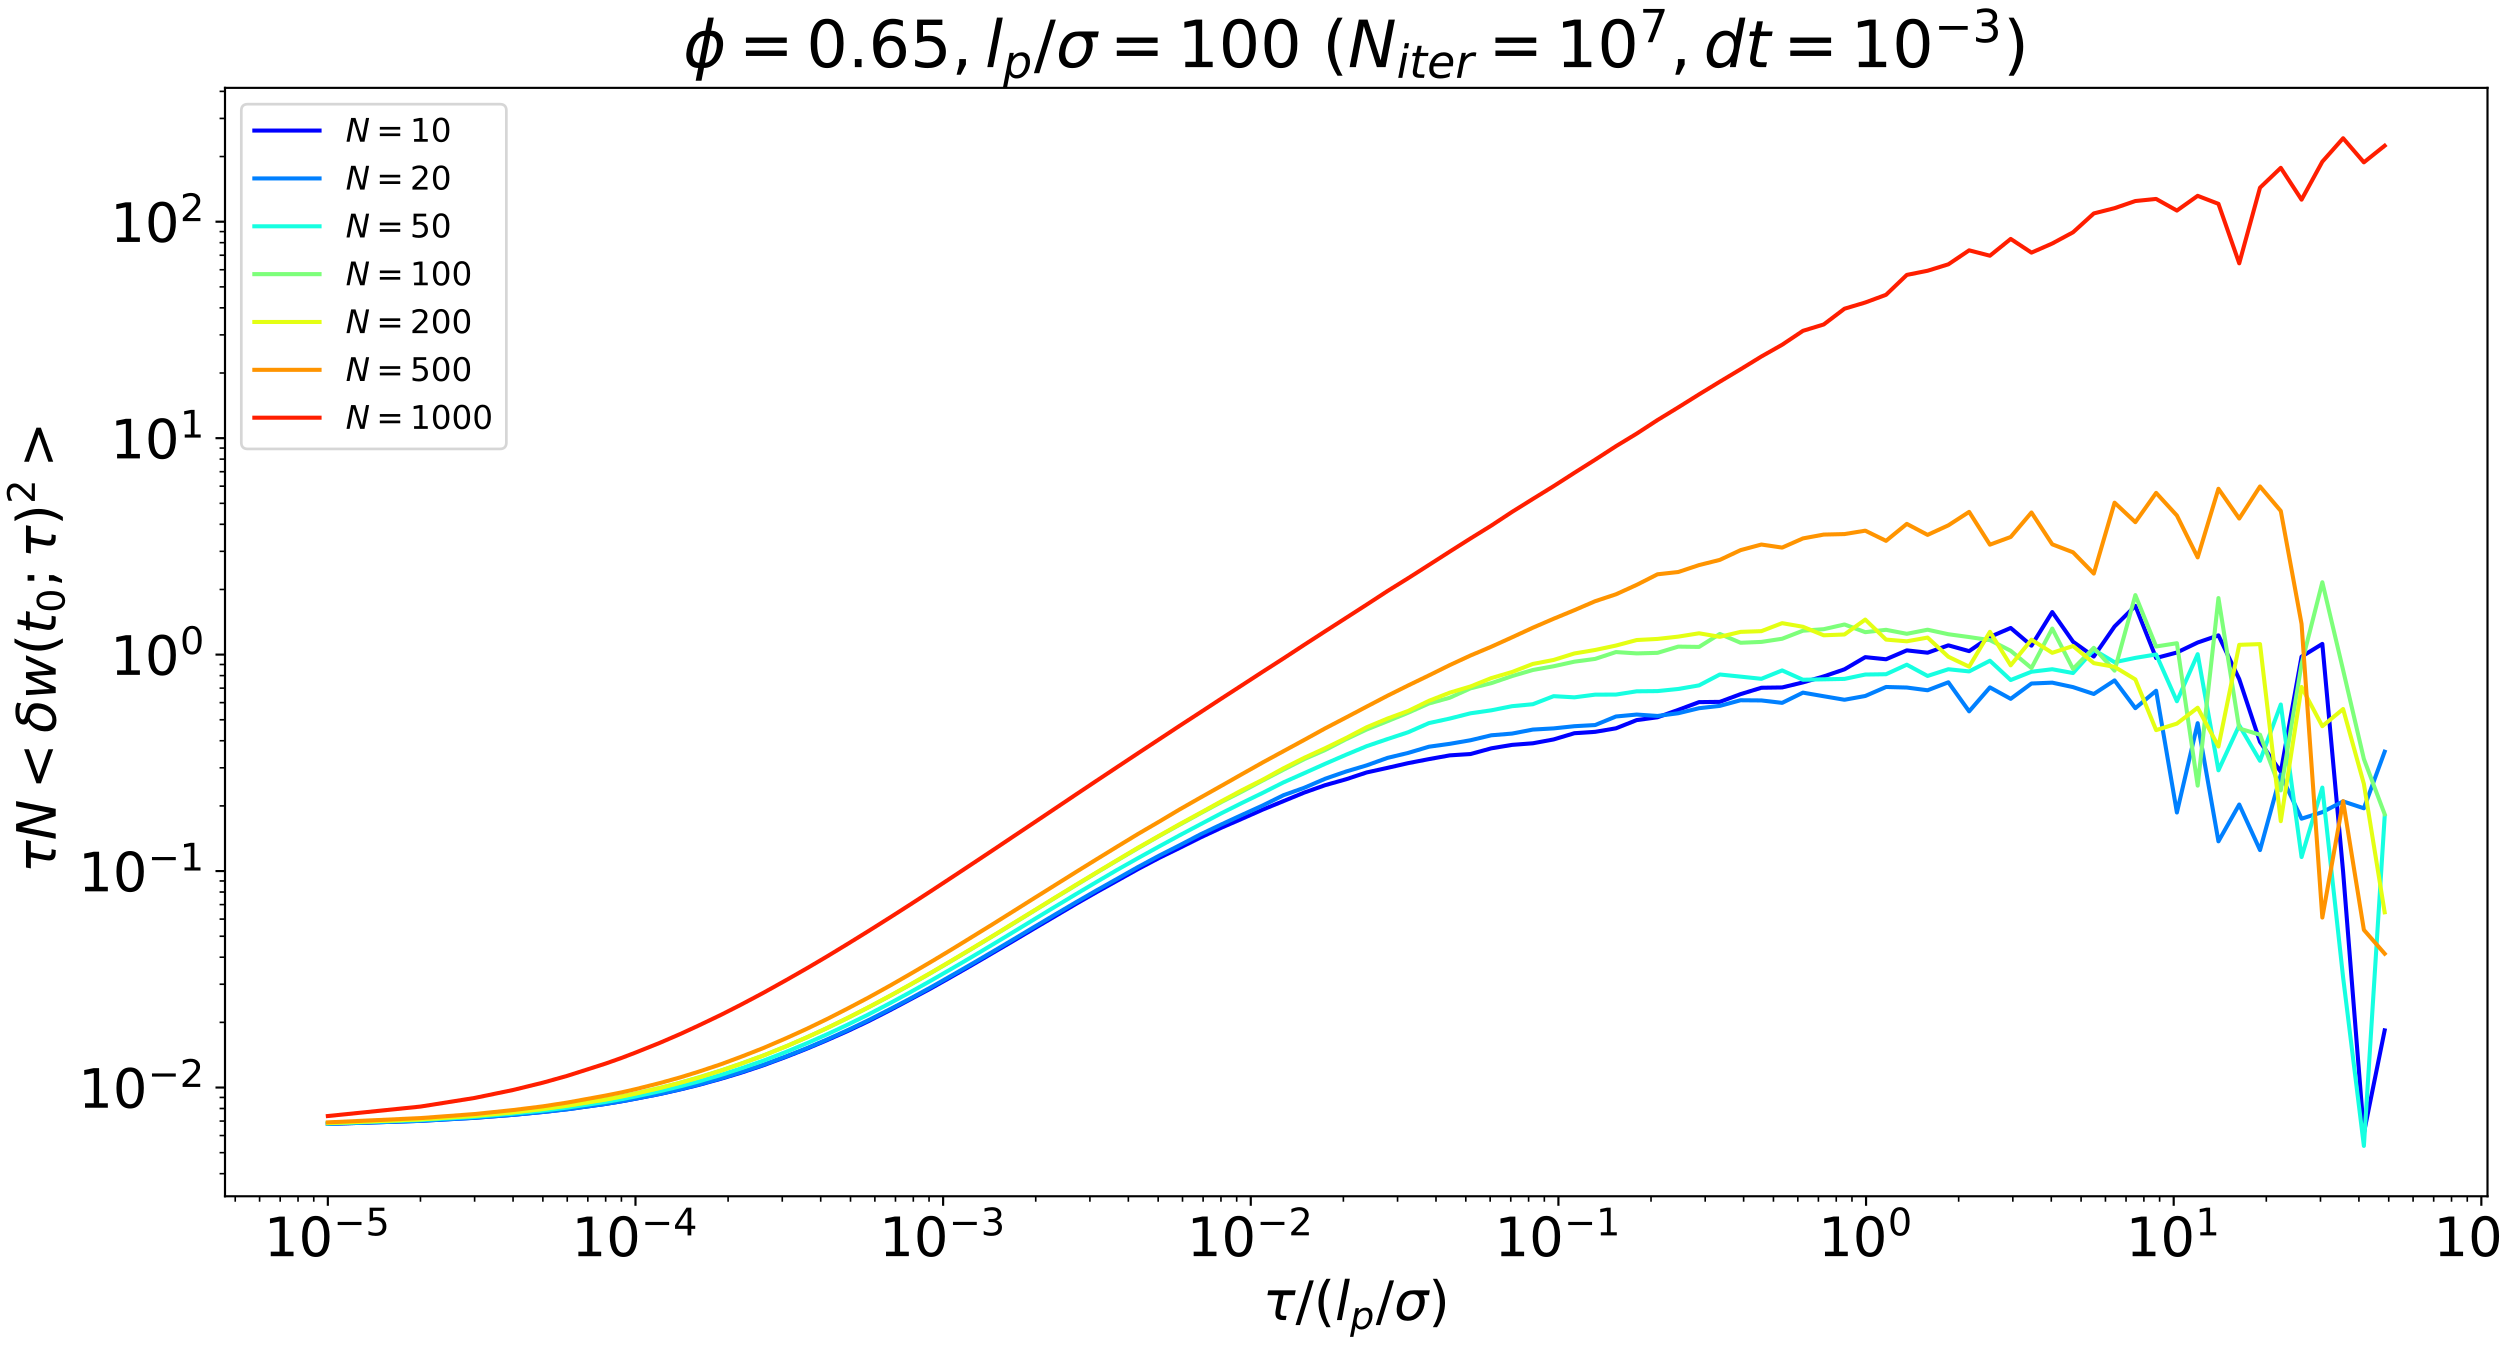 <?xml version="1.0" encoding="utf-8" standalone="no"?>
<!DOCTYPE svg PUBLIC "-//W3C//DTD SVG 1.1//EN"
  "http://www.w3.org/Graphics/SVG/1.1/DTD/svg11.dtd">
<!-- Created with matplotlib (https://matplotlib.org/) -->
<svg height="497.52pt" version="1.1" viewBox="0 0 920.16 497.52" width="920.16pt" xmlns="http://www.w3.org/2000/svg" xmlns:xlink="http://www.w3.org/1999/xlink">
 <defs>
  <style type="text/css">
*{stroke-linecap:butt;stroke-linejoin:round;}
  </style>
 </defs>
 <g id="figure_1">
  <g id="patch_1">
   <path d="M 0 497.52 
L 920.16 497.52 
L 920.16 0 
L 0 0 
z
" style="fill:#ffffff;"/>
  </g>
  <g id="axes_1">
   <g id="patch_2">
    <path d="M 82.814 440.305 
L 915.559 440.305 
L 915.559 32.339 
L 82.814 32.339 
z
" style="fill:#ffffff;"/>
   </g>
   <g id="matplotlib.axis_1">
    <g id="xtick_1">
     <g id="line2d_1">
      <defs>
       <path d="M 0 0 
L 0 3.5 
" id="ma057a70473" style="stroke:#000000;stroke-width:0.8;"/>
      </defs>
      <g>
       <use style="stroke:#000000;stroke-width:0.8;" x="120.666" xlink:href="#ma057a70473" y="440.305"/>
      </g>
     </g>
     <g id="text_1">
      <!-- $\mathdefault{10^{-5}}$ -->
      <defs>
       <path d="M 12.406 8.297 
L 28.516 8.297 
L 28.516 63.922 
L 10.984 60.406 
L 10.984 69.391 
L 28.422 72.906 
L 38.281 72.906 
L 38.281 8.297 
L 54.391 8.297 
L 54.391 0 
L 12.406 0 
z
" id="DejaVuSans-49"/>
       <path d="M 31.781 66.406 
Q 24.172 66.406 20.328 58.906 
Q 16.5 51.422 16.5 36.375 
Q 16.5 21.391 20.328 13.891 
Q 24.172 6.391 31.781 6.391 
Q 39.453 6.391 43.281 13.891 
Q 47.125 21.391 47.125 36.375 
Q 47.125 51.422 43.281 58.906 
Q 39.453 66.406 31.781 66.406 
z
M 31.781 74.219 
Q 44.047 74.219 50.516 64.516 
Q 56.984 54.828 56.984 36.375 
Q 56.984 17.969 50.516 8.266 
Q 44.047 -1.422 31.781 -1.422 
Q 19.531 -1.422 13.062 8.266 
Q 6.594 17.969 6.594 36.375 
Q 6.594 54.828 13.062 64.516 
Q 19.531 74.219 31.781 74.219 
z
" id="DejaVuSans-48"/>
       <path d="M 10.594 35.5 
L 73.188 35.5 
L 73.188 27.203 
L 10.594 27.203 
z
" id="DejaVuSans-8722"/>
       <path d="M 10.797 72.906 
L 49.516 72.906 
L 49.516 64.594 
L 19.828 64.594 
L 19.828 46.734 
Q 21.969 47.469 24.109 47.828 
Q 26.266 48.188 28.422 48.188 
Q 40.625 48.188 47.75 41.5 
Q 54.891 34.812 54.891 23.391 
Q 54.891 11.625 47.562 5.094 
Q 40.234 -1.422 26.906 -1.422 
Q 22.312 -1.422 17.547 -0.641 
Q 12.797 0.141 7.719 1.703 
L 7.719 11.625 
Q 12.109 9.234 16.797 8.062 
Q 21.484 6.891 26.703 6.891 
Q 35.156 6.891 40.078 11.328 
Q 45.016 15.766 45.016 23.391 
Q 45.016 31 40.078 35.438 
Q 35.156 39.891 26.703 39.891 
Q 22.75 39.891 18.812 39.016 
Q 14.891 38.141 10.797 36.281 
z
" id="DejaVuSans-53"/>
      </defs>
      <g transform="translate(97.166 462.502)scale(0.2 -0.2)">
       <use transform="translate(0 0.684)" xlink:href="#DejaVuSans-49"/>
       <use transform="translate(63.623 0.684)" xlink:href="#DejaVuSans-48"/>
       <use transform="translate(128.203 38.966)scale(0.7)" xlink:href="#DejaVuSans-8722"/>
       <use transform="translate(186.855 38.966)scale(0.7)" xlink:href="#DejaVuSans-53"/>
      </g>
     </g>
    </g>
    <g id="xtick_2">
     <g id="line2d_2">
      <g>
       <use style="stroke:#000000;stroke-width:0.8;" x="233.899" xlink:href="#ma057a70473" y="440.305"/>
      </g>
     </g>
     <g id="text_2">
      <!-- $\mathdefault{10^{-4}}$ -->
      <defs>
       <path d="M 37.797 64.312 
L 12.891 25.391 
L 37.797 25.391 
z
M 35.203 72.906 
L 47.609 72.906 
L 47.609 25.391 
L 58.016 25.391 
L 58.016 17.188 
L 47.609 17.188 
L 47.609 0 
L 37.797 0 
L 37.797 17.188 
L 4.891 17.188 
L 4.891 26.703 
z
" id="DejaVuSans-52"/>
      </defs>
      <g transform="translate(210.399 462.502)scale(0.2 -0.2)">
       <use transform="translate(0 0.684)" xlink:href="#DejaVuSans-49"/>
       <use transform="translate(63.623 0.684)" xlink:href="#DejaVuSans-48"/>
       <use transform="translate(128.203 38.966)scale(0.7)" xlink:href="#DejaVuSans-8722"/>
       <use transform="translate(186.855 38.966)scale(0.7)" xlink:href="#DejaVuSans-52"/>
      </g>
     </g>
    </g>
    <g id="xtick_3">
     <g id="line2d_3">
      <g>
       <use style="stroke:#000000;stroke-width:0.8;" x="347.131" xlink:href="#ma057a70473" y="440.305"/>
      </g>
     </g>
     <g id="text_3">
      <!-- $\mathdefault{10^{-3}}$ -->
      <defs>
       <path d="M 40.578 39.312 
Q 47.656 37.797 51.625 33 
Q 55.609 28.219 55.609 21.188 
Q 55.609 10.406 48.188 4.484 
Q 40.766 -1.422 27.094 -1.422 
Q 22.516 -1.422 17.656 -0.516 
Q 12.797 0.391 7.625 2.203 
L 7.625 11.719 
Q 11.719 9.328 16.594 8.109 
Q 21.484 6.891 26.812 6.891 
Q 36.078 6.891 40.938 10.547 
Q 45.797 14.203 45.797 21.188 
Q 45.797 27.641 41.281 31.266 
Q 36.766 34.906 28.719 34.906 
L 20.219 34.906 
L 20.219 43.016 
L 29.109 43.016 
Q 36.375 43.016 40.234 45.922 
Q 44.094 48.828 44.094 54.297 
Q 44.094 59.906 40.109 62.906 
Q 36.141 65.922 28.719 65.922 
Q 24.656 65.922 20.016 65.031 
Q 15.375 64.156 9.812 62.312 
L 9.812 71.094 
Q 15.438 72.656 20.344 73.438 
Q 25.25 74.219 29.594 74.219 
Q 40.828 74.219 47.359 69.109 
Q 53.906 64.016 53.906 55.328 
Q 53.906 49.266 50.438 45.094 
Q 46.969 40.922 40.578 39.312 
z
" id="DejaVuSans-51"/>
      </defs>
      <g transform="translate(323.631 462.502)scale(0.2 -0.2)">
       <use transform="translate(0 0.766)" xlink:href="#DejaVuSans-49"/>
       <use transform="translate(63.623 0.766)" xlink:href="#DejaVuSans-48"/>
       <use transform="translate(128.203 39.047)scale(0.7)" xlink:href="#DejaVuSans-8722"/>
       <use transform="translate(186.855 39.047)scale(0.7)" xlink:href="#DejaVuSans-51"/>
      </g>
     </g>
    </g>
    <g id="xtick_4">
     <g id="line2d_4">
      <g>
       <use style="stroke:#000000;stroke-width:0.8;" x="460.363" xlink:href="#ma057a70473" y="440.305"/>
      </g>
     </g>
     <g id="text_4">
      <!-- $\mathdefault{10^{-2}}$ -->
      <defs>
       <path d="M 19.188 8.297 
L 53.609 8.297 
L 53.609 0 
L 7.328 0 
L 7.328 8.297 
Q 12.938 14.109 22.625 23.891 
Q 32.328 33.688 34.812 36.531 
Q 39.547 41.844 41.422 45.531 
Q 43.312 49.219 43.312 52.781 
Q 43.312 58.594 39.234 62.25 
Q 35.156 65.922 28.609 65.922 
Q 23.969 65.922 18.812 64.312 
Q 13.672 62.703 7.812 59.422 
L 7.812 69.391 
Q 13.766 71.781 18.938 73 
Q 24.125 74.219 28.422 74.219 
Q 39.75 74.219 46.484 68.547 
Q 53.219 62.891 53.219 53.422 
Q 53.219 48.922 51.531 44.891 
Q 49.859 40.875 45.406 35.406 
Q 44.188 33.984 37.641 27.219 
Q 31.109 20.453 19.188 8.297 
z
" id="DejaVuSans-50"/>
      </defs>
      <g transform="translate(436.863 462.502)scale(0.2 -0.2)">
       <use transform="translate(0 0.766)" xlink:href="#DejaVuSans-49"/>
       <use transform="translate(63.623 0.766)" xlink:href="#DejaVuSans-48"/>
       <use transform="translate(128.203 39.047)scale(0.7)" xlink:href="#DejaVuSans-8722"/>
       <use transform="translate(186.855 39.047)scale(0.7)" xlink:href="#DejaVuSans-50"/>
      </g>
     </g>
    </g>
    <g id="xtick_5">
     <g id="line2d_5">
      <g>
       <use style="stroke:#000000;stroke-width:0.8;" x="573.595" xlink:href="#ma057a70473" y="440.305"/>
      </g>
     </g>
     <g id="text_5">
      <!-- $\mathdefault{10^{-1}}$ -->
      <g transform="translate(550.095 462.502)scale(0.2 -0.2)">
       <use transform="translate(0 0.684)" xlink:href="#DejaVuSans-49"/>
       <use transform="translate(63.623 0.684)" xlink:href="#DejaVuSans-48"/>
       <use transform="translate(128.203 38.966)scale(0.7)" xlink:href="#DejaVuSans-8722"/>
       <use transform="translate(186.855 38.966)scale(0.7)" xlink:href="#DejaVuSans-49"/>
      </g>
     </g>
    </g>
    <g id="xtick_6">
     <g id="line2d_6">
      <g>
       <use style="stroke:#000000;stroke-width:0.8;" x="686.827" xlink:href="#ma057a70473" y="440.305"/>
      </g>
     </g>
     <g id="text_6">
      <!-- $\mathdefault{10^{0}}$ -->
      <g transform="translate(669.227 462.502)scale(0.2 -0.2)">
       <use transform="translate(0 0.766)" xlink:href="#DejaVuSans-49"/>
       <use transform="translate(63.623 0.766)" xlink:href="#DejaVuSans-48"/>
       <use transform="translate(128.203 39.047)scale(0.7)" xlink:href="#DejaVuSans-48"/>
      </g>
     </g>
    </g>
    <g id="xtick_7">
     <g id="line2d_7">
      <g>
       <use style="stroke:#000000;stroke-width:0.8;" x="800.059" xlink:href="#ma057a70473" y="440.305"/>
      </g>
     </g>
     <g id="text_7">
      <!-- $\mathdefault{10^{1}}$ -->
      <g transform="translate(782.459 462.502)scale(0.2 -0.2)">
       <use transform="translate(0 0.684)" xlink:href="#DejaVuSans-49"/>
       <use transform="translate(63.623 0.684)" xlink:href="#DejaVuSans-48"/>
       <use transform="translate(128.203 38.966)scale(0.7)" xlink:href="#DejaVuSans-49"/>
      </g>
     </g>
    </g>
    <g id="xtick_8">
     <g id="line2d_8">
      <g>
       <use style="stroke:#000000;stroke-width:0.8;" x="913.291" xlink:href="#ma057a70473" y="440.305"/>
      </g>
     </g>
     <g id="text_8">
      <!-- $\mathdefault{10^{2}}$ -->
      <g transform="translate(895.691 462.502)scale(0.2 -0.2)">
       <use transform="translate(0 0.766)" xlink:href="#DejaVuSans-49"/>
       <use transform="translate(63.623 0.766)" xlink:href="#DejaVuSans-48"/>
       <use transform="translate(128.203 39.047)scale(0.7)" xlink:href="#DejaVuSans-50"/>
      </g>
     </g>
    </g>
    <g id="xtick_9">
     <g id="line2d_9">
      <defs>
       <path d="M 0 0 
L 0 2 
" id="mb519a7761a" style="stroke:#000000;stroke-width:0.6;"/>
      </defs>
      <g>
       <use style="stroke:#000000;stroke-width:0.6;" x="86.58" xlink:href="#mb519a7761a" y="440.305"/>
      </g>
     </g>
    </g>
    <g id="xtick_10">
     <g id="line2d_10">
      <g>
       <use style="stroke:#000000;stroke-width:0.6;" x="95.546" xlink:href="#mb519a7761a" y="440.305"/>
      </g>
     </g>
    </g>
    <g id="xtick_11">
     <g id="line2d_11">
      <g>
       <use style="stroke:#000000;stroke-width:0.6;" x="103.127" xlink:href="#mb519a7761a" y="440.305"/>
      </g>
     </g>
    </g>
    <g id="xtick_12">
     <g id="line2d_12">
      <g>
       <use style="stroke:#000000;stroke-width:0.6;" x="109.693" xlink:href="#mb519a7761a" y="440.305"/>
      </g>
     </g>
    </g>
    <g id="xtick_13">
     <g id="line2d_13">
      <g>
       <use style="stroke:#000000;stroke-width:0.6;" x="115.485" xlink:href="#mb519a7761a" y="440.305"/>
      </g>
     </g>
    </g>
    <g id="xtick_14">
     <g id="line2d_14">
      <g>
       <use style="stroke:#000000;stroke-width:0.6;" x="154.753" xlink:href="#mb519a7761a" y="440.305"/>
      </g>
     </g>
    </g>
    <g id="xtick_15">
     <g id="line2d_15">
      <g>
       <use style="stroke:#000000;stroke-width:0.6;" x="174.692" xlink:href="#mb519a7761a" y="440.305"/>
      </g>
     </g>
    </g>
    <g id="xtick_16">
     <g id="line2d_16">
      <g>
       <use style="stroke:#000000;stroke-width:0.6;" x="188.839" xlink:href="#mb519a7761a" y="440.305"/>
      </g>
     </g>
    </g>
    <g id="xtick_17">
     <g id="line2d_17">
      <g>
       <use style="stroke:#000000;stroke-width:0.6;" x="199.812" xlink:href="#mb519a7761a" y="440.305"/>
      </g>
     </g>
    </g>
    <g id="xtick_18">
     <g id="line2d_18">
      <g>
       <use style="stroke:#000000;stroke-width:0.6;" x="208.778" xlink:href="#mb519a7761a" y="440.305"/>
      </g>
     </g>
    </g>
    <g id="xtick_19">
     <g id="line2d_19">
      <g>
       <use style="stroke:#000000;stroke-width:0.6;" x="216.359" xlink:href="#mb519a7761a" y="440.305"/>
      </g>
     </g>
    </g>
    <g id="xtick_20">
     <g id="line2d_20">
      <g>
       <use style="stroke:#000000;stroke-width:0.6;" x="222.925" xlink:href="#mb519a7761a" y="440.305"/>
      </g>
     </g>
    </g>
    <g id="xtick_21">
     <g id="line2d_21">
      <g>
       <use style="stroke:#000000;stroke-width:0.6;" x="228.717" xlink:href="#mb519a7761a" y="440.305"/>
      </g>
     </g>
    </g>
    <g id="xtick_22">
     <g id="line2d_22">
      <g>
       <use style="stroke:#000000;stroke-width:0.6;" x="267.985" xlink:href="#mb519a7761a" y="440.305"/>
      </g>
     </g>
    </g>
    <g id="xtick_23">
     <g id="line2d_23">
      <g>
       <use style="stroke:#000000;stroke-width:0.6;" x="287.924" xlink:href="#mb519a7761a" y="440.305"/>
      </g>
     </g>
    </g>
    <g id="xtick_24">
     <g id="line2d_24">
      <g>
       <use style="stroke:#000000;stroke-width:0.6;" x="302.071" xlink:href="#mb519a7761a" y="440.305"/>
      </g>
     </g>
    </g>
    <g id="xtick_25">
     <g id="line2d_25">
      <g>
       <use style="stroke:#000000;stroke-width:0.6;" x="313.044" xlink:href="#mb519a7761a" y="440.305"/>
      </g>
     </g>
    </g>
    <g id="xtick_26">
     <g id="line2d_26">
      <g>
       <use style="stroke:#000000;stroke-width:0.6;" x="322.01" xlink:href="#mb519a7761a" y="440.305"/>
      </g>
     </g>
    </g>
    <g id="xtick_27">
     <g id="line2d_27">
      <g>
       <use style="stroke:#000000;stroke-width:0.6;" x="329.591" xlink:href="#mb519a7761a" y="440.305"/>
      </g>
     </g>
    </g>
    <g id="xtick_28">
     <g id="line2d_28">
      <g>
       <use style="stroke:#000000;stroke-width:0.6;" x="336.157" xlink:href="#mb519a7761a" y="440.305"/>
      </g>
     </g>
    </g>
    <g id="xtick_29">
     <g id="line2d_29">
      <g>
       <use style="stroke:#000000;stroke-width:0.6;" x="341.949" xlink:href="#mb519a7761a" y="440.305"/>
      </g>
     </g>
    </g>
    <g id="xtick_30">
     <g id="line2d_30">
      <g>
       <use style="stroke:#000000;stroke-width:0.6;" x="381.217" xlink:href="#mb519a7761a" y="440.305"/>
      </g>
     </g>
    </g>
    <g id="xtick_31">
     <g id="line2d_31">
      <g>
       <use style="stroke:#000000;stroke-width:0.6;" x="401.156" xlink:href="#mb519a7761a" y="440.305"/>
      </g>
     </g>
    </g>
    <g id="xtick_32">
     <g id="line2d_32">
      <g>
       <use style="stroke:#000000;stroke-width:0.6;" x="415.303" xlink:href="#mb519a7761a" y="440.305"/>
      </g>
     </g>
    </g>
    <g id="xtick_33">
     <g id="line2d_33">
      <g>
       <use style="stroke:#000000;stroke-width:0.6;" x="426.277" xlink:href="#mb519a7761a" y="440.305"/>
      </g>
     </g>
    </g>
    <g id="xtick_34">
     <g id="line2d_34">
      <g>
       <use style="stroke:#000000;stroke-width:0.6;" x="435.242" xlink:href="#mb519a7761a" y="440.305"/>
      </g>
     </g>
    </g>
    <g id="xtick_35">
     <g id="line2d_35">
      <g>
       <use style="stroke:#000000;stroke-width:0.6;" x="442.823" xlink:href="#mb519a7761a" y="440.305"/>
      </g>
     </g>
    </g>
    <g id="xtick_36">
     <g id="line2d_36">
      <g>
       <use style="stroke:#000000;stroke-width:0.6;" x="449.389" xlink:href="#mb519a7761a" y="440.305"/>
      </g>
     </g>
    </g>
    <g id="xtick_37">
     <g id="line2d_37">
      <g>
       <use style="stroke:#000000;stroke-width:0.6;" x="455.182" xlink:href="#mb519a7761a" y="440.305"/>
      </g>
     </g>
    </g>
    <g id="xtick_38">
     <g id="line2d_38">
      <g>
       <use style="stroke:#000000;stroke-width:0.6;" x="494.449" xlink:href="#mb519a7761a" y="440.305"/>
      </g>
     </g>
    </g>
    <g id="xtick_39">
     <g id="line2d_39">
      <g>
       <use style="stroke:#000000;stroke-width:0.6;" x="514.388" xlink:href="#mb519a7761a" y="440.305"/>
      </g>
     </g>
    </g>
    <g id="xtick_40">
     <g id="line2d_40">
      <g>
       <use style="stroke:#000000;stroke-width:0.6;" x="528.535" xlink:href="#mb519a7761a" y="440.305"/>
      </g>
     </g>
    </g>
    <g id="xtick_41">
     <g id="line2d_41">
      <g>
       <use style="stroke:#000000;stroke-width:0.6;" x="539.509" xlink:href="#mb519a7761a" y="440.305"/>
      </g>
     </g>
    </g>
    <g id="xtick_42">
     <g id="line2d_42">
      <g>
       <use style="stroke:#000000;stroke-width:0.6;" x="548.475" xlink:href="#mb519a7761a" y="440.305"/>
      </g>
     </g>
    </g>
    <g id="xtick_43">
     <g id="line2d_43">
      <g>
       <use style="stroke:#000000;stroke-width:0.6;" x="556.055" xlink:href="#mb519a7761a" y="440.305"/>
      </g>
     </g>
    </g>
    <g id="xtick_44">
     <g id="line2d_44">
      <g>
       <use style="stroke:#000000;stroke-width:0.6;" x="562.622" xlink:href="#mb519a7761a" y="440.305"/>
      </g>
     </g>
    </g>
    <g id="xtick_45">
     <g id="line2d_45">
      <g>
       <use style="stroke:#000000;stroke-width:0.6;" x="568.414" xlink:href="#mb519a7761a" y="440.305"/>
      </g>
     </g>
    </g>
    <g id="xtick_46">
     <g id="line2d_46">
      <g>
       <use style="stroke:#000000;stroke-width:0.6;" x="607.681" xlink:href="#mb519a7761a" y="440.305"/>
      </g>
     </g>
    </g>
    <g id="xtick_47">
     <g id="line2d_47">
      <g>
       <use style="stroke:#000000;stroke-width:0.6;" x="627.62" xlink:href="#mb519a7761a" y="440.305"/>
      </g>
     </g>
    </g>
    <g id="xtick_48">
     <g id="line2d_48">
      <g>
       <use style="stroke:#000000;stroke-width:0.6;" x="641.767" xlink:href="#mb519a7761a" y="440.305"/>
      </g>
     </g>
    </g>
    <g id="xtick_49">
     <g id="line2d_49">
      <g>
       <use style="stroke:#000000;stroke-width:0.6;" x="652.741" xlink:href="#mb519a7761a" y="440.305"/>
      </g>
     </g>
    </g>
    <g id="xtick_50">
     <g id="line2d_50">
      <g>
       <use style="stroke:#000000;stroke-width:0.6;" x="661.707" xlink:href="#mb519a7761a" y="440.305"/>
      </g>
     </g>
    </g>
    <g id="xtick_51">
     <g id="line2d_51">
      <g>
       <use style="stroke:#000000;stroke-width:0.6;" x="669.287" xlink:href="#mb519a7761a" y="440.305"/>
      </g>
     </g>
    </g>
    <g id="xtick_52">
     <g id="line2d_52">
      <g>
       <use style="stroke:#000000;stroke-width:0.6;" x="675.854" xlink:href="#mb519a7761a" y="440.305"/>
      </g>
     </g>
    </g>
    <g id="xtick_53">
     <g id="line2d_53">
      <g>
       <use style="stroke:#000000;stroke-width:0.6;" x="681.646" xlink:href="#mb519a7761a" y="440.305"/>
      </g>
     </g>
    </g>
    <g id="xtick_54">
     <g id="line2d_54">
      <g>
       <use style="stroke:#000000;stroke-width:0.6;" x="720.913" xlink:href="#mb519a7761a" y="440.305"/>
      </g>
     </g>
    </g>
    <g id="xtick_55">
     <g id="line2d_55">
      <g>
       <use style="stroke:#000000;stroke-width:0.6;" x="740.853" xlink:href="#mb519a7761a" y="440.305"/>
      </g>
     </g>
    </g>
    <g id="xtick_56">
     <g id="line2d_56">
      <g>
       <use style="stroke:#000000;stroke-width:0.6;" x="755" xlink:href="#mb519a7761a" y="440.305"/>
      </g>
     </g>
    </g>
    <g id="xtick_57">
     <g id="line2d_57">
      <g>
       <use style="stroke:#000000;stroke-width:0.6;" x="765.973" xlink:href="#mb519a7761a" y="440.305"/>
      </g>
     </g>
    </g>
    <g id="xtick_58">
     <g id="line2d_58">
      <g>
       <use style="stroke:#000000;stroke-width:0.6;" x="774.939" xlink:href="#mb519a7761a" y="440.305"/>
      </g>
     </g>
    </g>
    <g id="xtick_59">
     <g id="line2d_59">
      <g>
       <use style="stroke:#000000;stroke-width:0.6;" x="782.519" xlink:href="#mb519a7761a" y="440.305"/>
      </g>
     </g>
    </g>
    <g id="xtick_60">
     <g id="line2d_60">
      <g>
       <use style="stroke:#000000;stroke-width:0.6;" x="789.086" xlink:href="#mb519a7761a" y="440.305"/>
      </g>
     </g>
    </g>
    <g id="xtick_61">
     <g id="line2d_61">
      <g>
       <use style="stroke:#000000;stroke-width:0.6;" x="794.878" xlink:href="#mb519a7761a" y="440.305"/>
      </g>
     </g>
    </g>
    <g id="xtick_62">
     <g id="line2d_62">
      <g>
       <use style="stroke:#000000;stroke-width:0.6;" x="834.145" xlink:href="#mb519a7761a" y="440.305"/>
      </g>
     </g>
    </g>
    <g id="xtick_63">
     <g id="line2d_63">
      <g>
       <use style="stroke:#000000;stroke-width:0.6;" x="854.085" xlink:href="#mb519a7761a" y="440.305"/>
      </g>
     </g>
    </g>
    <g id="xtick_64">
     <g id="line2d_64">
      <g>
       <use style="stroke:#000000;stroke-width:0.6;" x="868.232" xlink:href="#mb519a7761a" y="440.305"/>
      </g>
     </g>
    </g>
    <g id="xtick_65">
     <g id="line2d_65">
      <g>
       <use style="stroke:#000000;stroke-width:0.6;" x="879.205" xlink:href="#mb519a7761a" y="440.305"/>
      </g>
     </g>
    </g>
    <g id="xtick_66">
     <g id="line2d_66">
      <g>
       <use style="stroke:#000000;stroke-width:0.6;" x="888.171" xlink:href="#mb519a7761a" y="440.305"/>
      </g>
     </g>
    </g>
    <g id="xtick_67">
     <g id="line2d_67">
      <g>
       <use style="stroke:#000000;stroke-width:0.6;" x="895.751" xlink:href="#mb519a7761a" y="440.305"/>
      </g>
     </g>
    </g>
    <g id="xtick_68">
     <g id="line2d_68">
      <g>
       <use style="stroke:#000000;stroke-width:0.6;" x="902.318" xlink:href="#mb519a7761a" y="440.305"/>
      </g>
     </g>
    </g>
    <g id="xtick_69">
     <g id="line2d_69">
      <g>
       <use style="stroke:#000000;stroke-width:0.6;" x="908.11" xlink:href="#mb519a7761a" y="440.305"/>
      </g>
     </g>
    </g>
    <g id="text_9">
     <!-- $\tau/(l_p/\sigma)$ -->
     <defs>
      <path d="M 32.859 9.969 
Q 34.188 7.625 39.453 7.625 
L 43.75 7.625 
L 42.281 0 
L 36.922 0 
Q 28.125 0 25 4.688 
Q 21.922 9.469 23.969 19.828 
L 29 45.703 
L 8.453 45.703 
L 10.203 54.688 
L 60.641 54.688 
L 58.891 45.703 
L 38.188 45.703 
L 33.016 19.281 
Q 31.641 12.203 32.859 9.969 
z
" id="DejaVuSans-Oblique-964"/>
      <path d="M 25.391 72.906 
L 33.688 72.906 
L 8.297 -9.281 
L 0 -9.281 
z
" id="DejaVuSans-47"/>
      <path d="M 31 75.875 
Q 24.469 64.656 21.281 53.656 
Q 18.109 42.672 18.109 31.391 
Q 18.109 20.125 21.312 9.062 
Q 24.516 -2 31 -13.188 
L 23.188 -13.188 
Q 15.875 -1.703 12.234 9.375 
Q 8.594 20.453 8.594 31.391 
Q 8.594 42.281 12.203 53.312 
Q 15.828 64.359 23.188 75.875 
z
" id="DejaVuSans-40"/>
      <path d="M 18.312 75.984 
L 27.297 75.984 
L 12.5 0 
L 3.516 0 
z
" id="DejaVuSans-Oblique-108"/>
      <path d="M 49.609 33.688 
Q 49.609 40.875 46.484 44.672 
Q 43.359 48.484 37.5 48.484 
Q 33.5 48.484 29.859 46.438 
Q 26.219 44.391 23.391 40.484 
Q 20.609 36.625 18.938 31.156 
Q 17.281 25.688 17.281 20.312 
Q 17.281 13.484 20.406 9.797 
Q 23.531 6.109 29.297 6.109 
Q 33.547 6.109 37.188 8.109 
Q 40.828 10.109 43.406 13.922 
Q 46.188 17.922 47.891 23.344 
Q 49.609 28.766 49.609 33.688 
z
M 21.781 46.391 
Q 25.391 51.125 30.297 53.562 
Q 35.203 56 41.219 56 
Q 49.609 56 54.25 50.5 
Q 58.891 45.016 58.891 35.109 
Q 58.891 27 56 19.656 
Q 53.125 12.312 47.703 6.5 
Q 44.094 2.641 39.547 0.609 
Q 35.016 -1.422 29.984 -1.422 
Q 24.172 -1.422 20.219 1 
Q 16.266 3.422 14.312 8.203 
L 8.688 -20.797 
L -0.297 -20.797 
L 14.406 54.688 
L 23.391 54.688 
z
" id="DejaVuSans-Oblique-112"/>
      <path d="M 34.672 47.562 
Q 27.25 47.562 22.219 42.188 
Q 16.891 36.578 15.141 27.297 
Q 13.188 17.484 16.312 11.812 
Q 19.391 6.203 26.656 6.203 
Q 33.844 6.203 39.109 11.859 
Q 44.438 17.531 46.344 27.297 
Q 48.047 36.234 45.016 42.188 
Q 42.188 47.562 34.672 47.562 
z
M 36.078 54.734 
L 65.922 54.688 
L 64.156 45.703 
L 54.109 45.703 
Q 57.906 38.094 55.859 27.297 
Q 53.219 13.875 45.062 6.25 
Q 36.859 -1.422 25.141 -1.422 
Q 13.375 -1.422 8.203 6.25 
Q 3.031 13.875 5.672 27.297 
Q 8.25 40.766 16.406 48.391 
Q 23.188 54.734 36.078 54.734 
z
" id="DejaVuSans-Oblique-963"/>
      <path d="M 8.016 75.875 
L 15.828 75.875 
Q 23.141 64.359 26.781 53.312 
Q 30.422 42.281 30.422 31.391 
Q 30.422 20.453 26.781 9.375 
Q 23.141 -1.703 15.828 -13.188 
L 8.016 -13.188 
Q 14.5 -2 17.703 9.062 
Q 20.906 20.125 20.906 31.391 
Q 20.906 42.672 17.703 53.656 
Q 14.5 64.656 8.016 75.875 
z
" id="DejaVuSans-41"/>
     </defs>
     <g transform="translate(464.787 485.861)scale(0.2 -0.2)">
      <use transform="translate(0 0.016)" xlink:href="#DejaVuSans-Oblique-964"/>
      <use transform="translate(60.205 0.016)" xlink:href="#DejaVuSans-47"/>
      <use transform="translate(93.896 0.016)" xlink:href="#DejaVuSans-40"/>
      <use transform="translate(132.91 0.016)" xlink:href="#DejaVuSans-Oblique-108"/>
      <use transform="translate(160.693 -16.391)scale(0.7)" xlink:href="#DejaVuSans-Oblique-112"/>
      <use transform="translate(207.861 0.016)" xlink:href="#DejaVuSans-47"/>
      <use transform="translate(241.553 0.016)" xlink:href="#DejaVuSans-Oblique-963"/>
      <use transform="translate(304.932 0.016)" xlink:href="#DejaVuSans-41"/>
     </g>
    </g>
   </g>
   <g id="matplotlib.axis_2">
    <g id="ytick_1">
     <g id="line2d_70">
      <defs>
       <path d="M 0 0 
L -3.5 0 
" id="m83001110ed" style="stroke:#000000;stroke-width:0.8;"/>
      </defs>
      <g>
       <use style="stroke:#000000;stroke-width:0.8;" x="82.814" xlink:href="#m83001110ed" y="400.277"/>
      </g>
     </g>
     <g id="text_10">
      <!-- $\mathdefault{10^{-2}}$ -->
      <g transform="translate(28.814 407.876)scale(0.2 -0.2)">
       <use transform="translate(0 0.766)" xlink:href="#DejaVuSans-49"/>
       <use transform="translate(63.623 0.766)" xlink:href="#DejaVuSans-48"/>
       <use transform="translate(128.203 39.047)scale(0.7)" xlink:href="#DejaVuSans-8722"/>
       <use transform="translate(186.855 39.047)scale(0.7)" xlink:href="#DejaVuSans-50"/>
      </g>
     </g>
    </g>
    <g id="ytick_2">
     <g id="line2d_71">
      <g>
       <use style="stroke:#000000;stroke-width:0.8;" x="82.814" xlink:href="#m83001110ed" y="320.608"/>
      </g>
     </g>
     <g id="text_11">
      <!-- $\mathdefault{10^{-1}}$ -->
      <g transform="translate(28.814 328.206)scale(0.2 -0.2)">
       <use transform="translate(0 0.684)" xlink:href="#DejaVuSans-49"/>
       <use transform="translate(63.623 0.684)" xlink:href="#DejaVuSans-48"/>
       <use transform="translate(128.203 38.966)scale(0.7)" xlink:href="#DejaVuSans-8722"/>
       <use transform="translate(186.855 38.966)scale(0.7)" xlink:href="#DejaVuSans-49"/>
      </g>
     </g>
    </g>
    <g id="ytick_3">
     <g id="line2d_72">
      <g>
       <use style="stroke:#000000;stroke-width:0.8;" x="82.814" xlink:href="#m83001110ed" y="240.938"/>
      </g>
     </g>
     <g id="text_12">
      <!-- $\mathdefault{10^{0}}$ -->
      <g transform="translate(40.614 248.537)scale(0.2 -0.2)">
       <use transform="translate(0 0.766)" xlink:href="#DejaVuSans-49"/>
       <use transform="translate(63.623 0.766)" xlink:href="#DejaVuSans-48"/>
       <use transform="translate(128.203 39.047)scale(0.7)" xlink:href="#DejaVuSans-48"/>
      </g>
     </g>
    </g>
    <g id="ytick_4">
     <g id="line2d_73">
      <g>
       <use style="stroke:#000000;stroke-width:0.8;" x="82.814" xlink:href="#m83001110ed" y="161.269"/>
      </g>
     </g>
     <g id="text_13">
      <!-- $\mathdefault{10^{1}}$ -->
      <g transform="translate(40.614 168.867)scale(0.2 -0.2)">
       <use transform="translate(0 0.684)" xlink:href="#DejaVuSans-49"/>
       <use transform="translate(63.623 0.684)" xlink:href="#DejaVuSans-48"/>
       <use transform="translate(128.203 38.966)scale(0.7)" xlink:href="#DejaVuSans-49"/>
      </g>
     </g>
    </g>
    <g id="ytick_5">
     <g id="line2d_74">
      <g>
       <use style="stroke:#000000;stroke-width:0.8;" x="82.814" xlink:href="#m83001110ed" y="81.6"/>
      </g>
     </g>
     <g id="text_14">
      <!-- $\mathdefault{10^{2}}$ -->
      <g transform="translate(40.614 89.198)scale(0.2 -0.2)">
       <use transform="translate(0 0.766)" xlink:href="#DejaVuSans-49"/>
       <use transform="translate(63.623 0.766)" xlink:href="#DejaVuSans-48"/>
       <use transform="translate(128.203 39.047)scale(0.7)" xlink:href="#DejaVuSans-50"/>
      </g>
     </g>
    </g>
    <g id="ytick_6">
     <g id="line2d_75">
      <defs>
       <path d="M 0 0 
L -2 0 
" id="medad7a9c12" style="stroke:#000000;stroke-width:0.6;"/>
      </defs>
      <g>
       <use style="stroke:#000000;stroke-width:0.6;" x="82.814" xlink:href="#medad7a9c12" y="431.981"/>
      </g>
     </g>
    </g>
    <g id="ytick_7">
     <g id="line2d_76">
      <g>
       <use style="stroke:#000000;stroke-width:0.6;" x="82.814" xlink:href="#medad7a9c12" y="424.26"/>
      </g>
     </g>
    </g>
    <g id="ytick_8">
     <g id="line2d_77">
      <g>
       <use style="stroke:#000000;stroke-width:0.6;" x="82.814" xlink:href="#medad7a9c12" y="417.952"/>
      </g>
     </g>
    </g>
    <g id="ytick_9">
     <g id="line2d_78">
      <g>
       <use style="stroke:#000000;stroke-width:0.6;" x="82.814" xlink:href="#medad7a9c12" y="412.618"/>
      </g>
     </g>
    </g>
    <g id="ytick_10">
     <g id="line2d_79">
      <g>
       <use style="stroke:#000000;stroke-width:0.6;" x="82.814" xlink:href="#medad7a9c12" y="407.998"/>
      </g>
     </g>
    </g>
    <g id="ytick_11">
     <g id="line2d_80">
      <g>
       <use style="stroke:#000000;stroke-width:0.6;" x="82.814" xlink:href="#medad7a9c12" y="403.923"/>
      </g>
     </g>
    </g>
    <g id="ytick_12">
     <g id="line2d_81">
      <g>
       <use style="stroke:#000000;stroke-width:0.6;" x="82.814" xlink:href="#medad7a9c12" y="376.295"/>
      </g>
     </g>
    </g>
    <g id="ytick_13">
     <g id="line2d_82">
      <g>
       <use style="stroke:#000000;stroke-width:0.6;" x="82.814" xlink:href="#medad7a9c12" y="362.265"/>
      </g>
     </g>
    </g>
    <g id="ytick_14">
     <g id="line2d_83">
      <g>
       <use style="stroke:#000000;stroke-width:0.6;" x="82.814" xlink:href="#medad7a9c12" y="352.312"/>
      </g>
     </g>
    </g>
    <g id="ytick_15">
     <g id="line2d_84">
      <g>
       <use style="stroke:#000000;stroke-width:0.6;" x="82.814" xlink:href="#medad7a9c12" y="344.591"/>
      </g>
     </g>
    </g>
    <g id="ytick_16">
     <g id="line2d_85">
      <g>
       <use style="stroke:#000000;stroke-width:0.6;" x="82.814" xlink:href="#medad7a9c12" y="338.283"/>
      </g>
     </g>
    </g>
    <g id="ytick_17">
     <g id="line2d_86">
      <g>
       <use style="stroke:#000000;stroke-width:0.6;" x="82.814" xlink:href="#medad7a9c12" y="332.949"/>
      </g>
     </g>
    </g>
    <g id="ytick_18">
     <g id="line2d_87">
      <g>
       <use style="stroke:#000000;stroke-width:0.6;" x="82.814" xlink:href="#medad7a9c12" y="328.329"/>
      </g>
     </g>
    </g>
    <g id="ytick_19">
     <g id="line2d_88">
      <g>
       <use style="stroke:#000000;stroke-width:0.6;" x="82.814" xlink:href="#medad7a9c12" y="324.253"/>
      </g>
     </g>
    </g>
    <g id="ytick_20">
     <g id="line2d_89">
      <g>
       <use style="stroke:#000000;stroke-width:0.6;" x="82.814" xlink:href="#medad7a9c12" y="296.625"/>
      </g>
     </g>
    </g>
    <g id="ytick_21">
     <g id="line2d_90">
      <g>
       <use style="stroke:#000000;stroke-width:0.6;" x="82.814" xlink:href="#medad7a9c12" y="282.596"/>
      </g>
     </g>
    </g>
    <g id="ytick_22">
     <g id="line2d_91">
      <g>
       <use style="stroke:#000000;stroke-width:0.6;" x="82.814" xlink:href="#medad7a9c12" y="272.642"/>
      </g>
     </g>
    </g>
    <g id="ytick_23">
     <g id="line2d_92">
      <g>
       <use style="stroke:#000000;stroke-width:0.6;" x="82.814" xlink:href="#medad7a9c12" y="264.921"/>
      </g>
     </g>
    </g>
    <g id="ytick_24">
     <g id="line2d_93">
      <g>
       <use style="stroke:#000000;stroke-width:0.6;" x="82.814" xlink:href="#medad7a9c12" y="258.613"/>
      </g>
     </g>
    </g>
    <g id="ytick_25">
     <g id="line2d_94">
      <g>
       <use style="stroke:#000000;stroke-width:0.6;" x="82.814" xlink:href="#medad7a9c12" y="253.279"/>
      </g>
     </g>
    </g>
    <g id="ytick_26">
     <g id="line2d_95">
      <g>
       <use style="stroke:#000000;stroke-width:0.6;" x="82.814" xlink:href="#medad7a9c12" y="248.659"/>
      </g>
     </g>
    </g>
    <g id="ytick_27">
     <g id="line2d_96">
      <g>
       <use style="stroke:#000000;stroke-width:0.6;" x="82.814" xlink:href="#medad7a9c12" y="244.584"/>
      </g>
     </g>
    </g>
    <g id="ytick_28">
     <g id="line2d_97">
      <g>
       <use style="stroke:#000000;stroke-width:0.6;" x="82.814" xlink:href="#medad7a9c12" y="216.956"/>
      </g>
     </g>
    </g>
    <g id="ytick_29">
     <g id="line2d_98">
      <g>
       <use style="stroke:#000000;stroke-width:0.6;" x="82.814" xlink:href="#medad7a9c12" y="202.926"/>
      </g>
     </g>
    </g>
    <g id="ytick_30">
     <g id="line2d_99">
      <g>
       <use style="stroke:#000000;stroke-width:0.6;" x="82.814" xlink:href="#medad7a9c12" y="192.973"/>
      </g>
     </g>
    </g>
    <g id="ytick_31">
     <g id="line2d_100">
      <g>
       <use style="stroke:#000000;stroke-width:0.6;" x="82.814" xlink:href="#medad7a9c12" y="185.252"/>
      </g>
     </g>
    </g>
    <g id="ytick_32">
     <g id="line2d_101">
      <g>
       <use style="stroke:#000000;stroke-width:0.6;" x="82.814" xlink:href="#medad7a9c12" y="178.944"/>
      </g>
     </g>
    </g>
    <g id="ytick_33">
     <g id="line2d_102">
      <g>
       <use style="stroke:#000000;stroke-width:0.6;" x="82.814" xlink:href="#medad7a9c12" y="173.61"/>
      </g>
     </g>
    </g>
    <g id="ytick_34">
     <g id="line2d_103">
      <g>
       <use style="stroke:#000000;stroke-width:0.6;" x="82.814" xlink:href="#medad7a9c12" y="168.99"/>
      </g>
     </g>
    </g>
    <g id="ytick_35">
     <g id="line2d_104">
      <g>
       <use style="stroke:#000000;stroke-width:0.6;" x="82.814" xlink:href="#medad7a9c12" y="164.914"/>
      </g>
     </g>
    </g>
    <g id="ytick_36">
     <g id="line2d_105">
      <g>
       <use style="stroke:#000000;stroke-width:0.6;" x="82.814" xlink:href="#medad7a9c12" y="137.286"/>
      </g>
     </g>
    </g>
    <g id="ytick_37">
     <g id="line2d_106">
      <g>
       <use style="stroke:#000000;stroke-width:0.6;" x="82.814" xlink:href="#medad7a9c12" y="123.257"/>
      </g>
     </g>
    </g>
    <g id="ytick_38">
     <g id="line2d_107">
      <g>
       <use style="stroke:#000000;stroke-width:0.6;" x="82.814" xlink:href="#medad7a9c12" y="113.303"/>
      </g>
     </g>
    </g>
    <g id="ytick_39">
     <g id="line2d_108">
      <g>
       <use style="stroke:#000000;stroke-width:0.6;" x="82.814" xlink:href="#medad7a9c12" y="105.582"/>
      </g>
     </g>
    </g>
    <g id="ytick_40">
     <g id="line2d_109">
      <g>
       <use style="stroke:#000000;stroke-width:0.6;" x="82.814" xlink:href="#medad7a9c12" y="99.274"/>
      </g>
     </g>
    </g>
    <g id="ytick_41">
     <g id="line2d_110">
      <g>
       <use style="stroke:#000000;stroke-width:0.6;" x="82.814" xlink:href="#medad7a9c12" y="93.94"/>
      </g>
     </g>
    </g>
    <g id="ytick_42">
     <g id="line2d_111">
      <g>
       <use style="stroke:#000000;stroke-width:0.6;" x="82.814" xlink:href="#medad7a9c12" y="89.32"/>
      </g>
     </g>
    </g>
    <g id="ytick_43">
     <g id="line2d_112">
      <g>
       <use style="stroke:#000000;stroke-width:0.6;" x="82.814" xlink:href="#medad7a9c12" y="85.245"/>
      </g>
     </g>
    </g>
    <g id="ytick_44">
     <g id="line2d_113">
      <g>
       <use style="stroke:#000000;stroke-width:0.6;" x="82.814" xlink:href="#medad7a9c12" y="57.617"/>
      </g>
     </g>
    </g>
    <g id="ytick_45">
     <g id="line2d_114">
      <g>
       <use style="stroke:#000000;stroke-width:0.6;" x="82.814" xlink:href="#medad7a9c12" y="43.588"/>
      </g>
     </g>
    </g>
    <g id="ytick_46">
     <g id="line2d_115">
      <g>
       <use style="stroke:#000000;stroke-width:0.6;" x="82.814" xlink:href="#medad7a9c12" y="33.634"/>
      </g>
     </g>
    </g>
    <g id="text_15">
     <!-- $\tau N &lt;\delta w(t_0; \tau)^2&gt;$ -->
     <defs>
      <path d="M 16.891 72.906 
L 30.172 72.906 
L 50.297 10.406 
L 62.5 72.906 
L 72.125 72.906 
L 57.906 0 
L 44.578 0 
L 24.516 62.891 
L 12.312 0 
L 2.688 0 
z
" id="DejaVuSans-Oblique-78"/>
      <path d="M 73.188 49.219 
L 22.797 31.297 
L 73.188 13.484 
L 73.188 4.594 
L 10.594 27.297 
L 10.594 35.406 
L 73.188 58.109 
z
" id="DejaVuSans-60"/>
      <path d="M 54.25 63.328 
Q 49.953 66.75 38.281 66.75 
Q 25.922 66.75 24.812 61.031 
Q 23.922 56.547 36.375 54.203 
Q 46.141 52.391 50.828 46.922 
Q 56.5 40.328 53.859 26.812 
Q 51.312 13.875 43.172 6.25 
Q 34.969 -1.422 23.25 -1.422 
Q 11.578 -1.422 6.344 6.25 
Q 1.125 13.875 3.766 27.297 
Q 5.672 37.25 13.922 45.312 
Q 17.141 48.438 21.141 50.203 
Q 14.266 54.047 15.625 60.938 
Q 18.219 74.219 39.75 74.219 
Q 50.531 74.219 55.719 70.797 
z
M 27.391 47.75 
Q 23.828 46.344 20.406 42.781 
Q 15.141 37.25 13.234 27.297 
Q 11.281 17.391 14.359 11.812 
Q 17.484 6.203 24.75 6.203 
Q 31.938 6.203 37.203 11.859 
Q 42.531 17.531 44.344 26.812 
Q 46.188 36.531 42.672 41.219 
Q 38.922 46.234 32.859 46.781 
Q 29.781 47.078 27.391 47.75 
z
" id="DejaVuSans-Oblique-948"/>
      <path d="M 8.5 54.688 
L 17.391 54.688 
L 19.672 10.688 
L 40.094 54.688 
L 50.484 54.688 
L 53.516 10.688 
L 72.906 54.688 
L 81.891 54.688 
L 56.891 0 
L 46.391 0 
L 43.703 45.312 
L 22.797 0 
L 12.203 0 
z
" id="DejaVuSans-Oblique-119"/>
      <path d="M 42.281 54.688 
L 40.922 47.703 
L 23 47.703 
L 17.188 18.016 
Q 16.891 16.359 16.75 15.234 
Q 16.609 14.109 16.609 13.484 
Q 16.609 10.359 18.484 8.938 
Q 20.359 7.516 24.516 7.516 
L 33.594 7.516 
L 32.078 0 
L 23.484 0 
Q 15.484 0 11.547 3.125 
Q 7.625 6.25 7.625 12.594 
Q 7.625 13.719 7.766 15.062 
Q 7.906 16.406 8.203 18.016 
L 14.016 47.703 
L 6.391 47.703 
L 7.812 54.688 
L 15.281 54.688 
L 18.312 70.219 
L 27.297 70.219 
L 24.312 54.688 
z
" id="DejaVuSans-Oblique-116"/>
      <path d="M 11.719 51.703 
L 22.016 51.703 
L 22.016 39.312 
L 11.719 39.312 
z
M 11.719 12.406 
L 22.016 12.406 
L 22.016 4 
L 14.016 -11.625 
L 7.719 -11.625 
L 11.719 4 
z
" id="DejaVuSans-59"/>
      <path d="M 10.594 49.219 
L 10.594 58.109 
L 73.188 35.406 
L 73.188 27.297 
L 10.594 4.594 
L 10.594 13.484 
L 60.891 31.297 
z
" id="DejaVuSans-62"/>
     </defs>
     <g transform="translate(20.655 321.322)rotate(-90)scale(0.2 -0.2)">
      <use transform="translate(0 0.766)" xlink:href="#DejaVuSans-Oblique-964"/>
      <use transform="translate(60.205 0.766)" xlink:href="#DejaVuSans-Oblique-78"/>
      <use transform="translate(154.492 0.766)" xlink:href="#DejaVuSans-60"/>
      <use transform="translate(257.764 0.766)" xlink:href="#DejaVuSans-Oblique-948"/>
      <use transform="translate(318.945 0.766)" xlink:href="#DejaVuSans-Oblique-119"/>
      <use transform="translate(400.732 0.766)" xlink:href="#DejaVuSans-40"/>
      <use transform="translate(439.746 0.766)" xlink:href="#DejaVuSans-Oblique-116"/>
      <use transform="translate(478.955 -15.641)scale(0.7)" xlink:href="#DejaVuSans-48"/>
      <use transform="translate(526.226 0.766)" xlink:href="#DejaVuSans-59"/>
      <use transform="translate(579.399 0.766)" xlink:href="#DejaVuSans-Oblique-964"/>
      <use transform="translate(639.604 0.766)" xlink:href="#DejaVuSans-41"/>
      <use transform="translate(679.575 39.047)scale(0.7)" xlink:href="#DejaVuSans-50"/>
      <use transform="translate(746.328 0.766)" xlink:href="#DejaVuSans-62"/>
     </g>
    </g>
   </g>
   <g id="line2d_116">
    <path clip-path="url(#pce8694d42d)" d="M 120.666 413.67 
L 154.753 412.526 
L 174.692 411.403 
L 188.839 410.325 
L 199.812 409.27 
L 208.778 408.241 
L 222.925 406.311 
L 228.717 405.367 
L 233.899 404.402 
L 242.864 402.662 
L 250.445 400.96 
L 257.011 399.354 
L 265.462 397.02 
L 272.672 394.854 
L 280.887 392.121 
L 289.536 388.916 
L 296.89 386.007 
L 304.47 382.811 
L 312.051 379.452 
L 319.488 375.933 
L 327.437 371.878 
L 334.912 367.913 
L 342.493 363.864 
L 349.996 359.631 
L 357.709 355.224 
L 365.403 350.73 
L 372.935 346.322 
L 380.723 341.702 
L 388.303 337.245 
L 395.975 332.725 
L 403.555 328.391 
L 411.203 324.139 
L 418.86 319.868 
L 426.571 315.802 
L 434.165 312.088 
L 441.829 308.264 
L 449.512 304.664 
L 457.11 301.363 
L 464.781 297.971 
L 472.426 294.849 
L 480.072 291.702 
L 487.714 289 
L 495.375 286.837 
L 503.003 284.315 
L 510.661 282.624 
L 518.309 280.881 
L 525.948 279.402 
L 533.601 278.024 
L 541.248 277.531 
L 548.891 275.435 
L 556.537 274.161 
L 564.182 273.578 
L 571.833 272.161 
L 579.479 269.869 
L 587.125 269.362 
L 594.774 268.065 
L 602.421 265.036 
L 610.066 264.002 
L 617.713 261.279 
L 625.36 258.428 
L 633.007 258.33 
L 640.653 255.481 
L 648.301 253.137 
L 655.947 253.024 
L 663.594 251.169 
L 671.242 248.961 
L 678.888 246.348 
L 686.535 241.873 
L 694.182 242.653 
L 701.829 239.378 
L 709.476 240.236 
L 717.123 237.525 
L 724.77 239.655 
L 732.416 234.418 
L 740.063 231.132 
L 747.71 237.64 
L 755.357 225.278 
L 763.004 236.18 
L 770.651 241.642 
L 778.298 230.572 
L 785.945 223.004 
L 793.592 242.192 
L 801.238 240.162 
L 808.885 236.487 
L 816.532 233.857 
L 824.179 249.959 
L 831.826 273.042 
L 839.473 284.106 
L 847.12 241.69 
L 854.767 237.003 
L 862.413 320.865 
L 870.06 416.999 
L 877.707 379.241 
" style="fill:none;stroke:#0000ff;stroke-linecap:square;stroke-width:1.5;"/>
   </g>
   <g id="line2d_117">
    <path clip-path="url(#pce8694d42d)" d="M 120.666 413.671 
L 154.753 412.541 
L 174.692 411.436 
L 188.839 410.334 
L 199.812 409.286 
L 208.778 408.306 
L 222.925 406.3 
L 228.717 405.324 
L 233.899 404.384 
L 242.864 402.607 
L 250.445 400.888 
L 257.011 399.225 
L 265.462 396.866 
L 272.672 394.641 
L 280.887 391.92 
L 289.536 388.71 
L 296.89 385.811 
L 304.47 382.557 
L 312.051 379.132 
L 319.488 375.567 
L 327.437 371.519 
L 334.912 367.599 
L 342.493 363.455 
L 349.996 359.205 
L 357.709 354.767 
L 365.403 350.261 
L 372.935 345.8 
L 380.723 341.142 
L 388.303 336.637 
L 395.975 332.12 
L 403.555 327.744 
L 411.203 323.447 
L 418.86 319.116 
L 426.571 314.974 
L 434.165 311.125 
L 441.829 307.107 
L 449.512 303.451 
L 457.11 299.944 
L 464.781 296.46 
L 472.426 292.676 
L 480.072 289.942 
L 487.714 286.645 
L 495.375 283.988 
L 503.003 281.713 
L 510.661 278.958 
L 518.309 277.115 
L 525.948 274.839 
L 533.601 273.778 
L 541.248 272.456 
L 548.891 270.632 
L 556.537 270.003 
L 564.182 268.531 
L 571.833 268.097 
L 579.479 267.29 
L 587.125 266.864 
L 594.774 263.715 
L 602.421 263.005 
L 610.066 263.519 
L 617.713 262.515 
L 625.36 260.669 
L 633.007 259.813 
L 640.653 257.737 
L 648.301 257.805 
L 655.947 258.7 
L 663.594 254.934 
L 671.242 256.26 
L 678.888 257.555 
L 686.535 256.168 
L 694.182 252.856 
L 701.829 253.059 
L 709.476 254.061 
L 717.123 251.131 
L 724.77 261.82 
L 732.416 253.006 
L 740.063 257.215 
L 747.71 251.574 
L 755.357 251.259 
L 763.004 252.902 
L 770.651 255.429 
L 778.298 250.433 
L 785.945 260.651 
L 793.592 254.237 
L 801.238 299.048 
L 808.885 266.178 
L 816.532 309.661 
L 824.179 296.119 
L 831.826 312.881 
L 839.473 285.108 
L 847.12 301.325 
L 854.767 298.923 
L 862.413 294.963 
L 870.06 297.5 
L 877.707 276.674 
" style="fill:none;stroke:#0080ff;stroke-linecap:square;stroke-width:1.5;"/>
   </g>
   <g id="line2d_118">
    <path clip-path="url(#pce8694d42d)" d="M 120.666 413.506 
L 154.753 412.255 
L 174.692 411.064 
L 188.839 409.893 
L 199.812 408.794 
L 208.778 407.671 
L 222.925 405.574 
L 228.717 404.564 
L 233.899 403.563 
L 242.864 401.622 
L 250.445 399.816 
L 257.011 398.076 
L 265.462 395.6 
L 272.672 393.262 
L 280.887 390.418 
L 289.536 387.077 
L 296.89 384.022 
L 304.47 380.665 
L 312.051 377.112 
L 319.488 373.458 
L 327.437 369.309 
L 334.912 365.257 
L 342.493 361.012 
L 349.996 356.708 
L 357.709 352.198 
L 365.403 347.615 
L 372.935 343.065 
L 380.723 338.328 
L 388.303 333.736 
L 395.975 329.124 
L 403.555 324.64 
L 411.203 320.161 
L 418.86 315.844 
L 426.571 311.586 
L 434.165 307.45 
L 441.829 303.394 
L 449.512 299.347 
L 457.11 295.538 
L 464.781 291.813 
L 472.426 287.956 
L 480.072 284.559 
L 487.714 281.14 
L 495.375 277.816 
L 503.003 274.642 
L 510.661 272.024 
L 518.309 269.506 
L 525.948 266.144 
L 533.601 264.475 
L 541.248 262.541 
L 548.891 261.44 
L 556.537 259.92 
L 564.182 259.202 
L 571.833 256.236 
L 579.479 256.665 
L 587.125 255.672 
L 594.774 255.643 
L 602.421 254.446 
L 610.066 254.367 
L 617.713 253.584 
L 625.36 252.262 
L 633.007 248.257 
L 640.653 249.042 
L 648.301 249.846 
L 655.947 246.754 
L 663.594 250.189 
L 671.242 250.027 
L 678.888 249.878 
L 686.535 248.274 
L 694.182 248.156 
L 701.829 244.652 
L 709.476 248.794 
L 717.123 246.322 
L 724.77 247.121 
L 732.416 243.189 
L 740.063 250.295 
L 747.71 247.243 
L 755.357 246.324 
L 763.004 247.722 
L 770.651 239.205 
L 778.298 243.735 
L 785.945 242.143 
L 793.592 240.882 
L 801.238 258.099 
L 808.885 240.782 
L 816.532 283.52 
L 824.179 266.972 
L 831.826 280.016 
L 839.473 259.306 
L 847.12 315.437 
L 854.767 289.89 
L 862.413 359.742 
L 870.06 421.761 
L 877.707 300.622 
" style="fill:none;stroke:#16ffe1;stroke-linecap:square;stroke-width:1.5;"/>
   </g>
   <g id="line2d_119">
    <path clip-path="url(#pce8694d42d)" d="M 120.666 413.338 
L 154.753 411.986 
L 174.692 410.663 
L 188.839 409.384 
L 199.812 408.137 
L 208.778 406.924 
L 222.925 404.638 
L 228.717 403.555 
L 233.899 402.48 
L 242.864 400.432 
L 250.445 398.489 
L 257.011 396.59 
L 265.462 393.969 
L 272.672 391.511 
L 280.887 388.513 
L 289.536 385.037 
L 296.89 381.844 
L 304.47 378.371 
L 312.051 374.675 
L 319.488 370.874 
L 327.437 366.642 
L 334.912 362.517 
L 342.493 358.21 
L 349.996 353.809 
L 357.709 349.211 
L 365.403 344.553 
L 372.935 339.969 
L 380.723 335.173 
L 388.303 330.499 
L 395.975 325.85 
L 403.555 321.255 
L 411.203 316.693 
L 418.86 312.187 
L 426.571 307.775 
L 434.165 303.563 
L 441.829 299.363 
L 449.512 295.214 
L 457.11 291.346 
L 464.781 287.264 
L 472.426 283.278 
L 480.072 279.394 
L 487.714 276.055 
L 495.375 272.106 
L 503.003 268.505 
L 510.661 265.45 
L 518.309 262.32 
L 525.948 258.923 
L 533.601 256.808 
L 541.248 253.347 
L 548.891 251.445 
L 556.537 248.834 
L 564.182 246.598 
L 571.833 245.224 
L 579.479 243.537 
L 587.125 242.516 
L 594.774 239.999 
L 602.421 240.492 
L 610.066 240.29 
L 617.713 237.997 
L 625.36 238.11 
L 633.007 233.338 
L 640.653 236.578 
L 648.301 236.264 
L 655.947 235.099 
L 663.594 232.14 
L 671.242 231.581 
L 678.888 229.85 
L 686.535 232.678 
L 694.182 231.813 
L 701.829 233.279 
L 709.476 231.776 
L 717.123 233.436 
L 724.77 234.48 
L 732.416 235.606 
L 740.063 239.526 
L 747.71 245.879 
L 755.357 231.361 
L 763.004 246.194 
L 770.651 238.443 
L 778.298 246.836 
L 785.945 219.04 
L 793.592 237.947 
L 801.238 236.745 
L 808.885 289.16 
L 816.532 220.127 
L 824.179 268.131 
L 831.826 270.418 
L 839.473 290.905 
L 847.12 244.395 
L 854.767 214.308 
L 862.413 246.624 
L 870.06 279.365 
L 877.707 299.672 
" style="fill:none;stroke:#7dff7a;stroke-linecap:square;stroke-width:1.5;"/>
   </g>
   <g id="line2d_120">
    <path clip-path="url(#pce8694d42d)" d="M 120.666 413.369 
L 154.753 411.997 
L 174.692 410.689 
L 188.839 409.425 
L 199.812 408.2 
L 208.778 406.976 
L 222.925 404.703 
L 228.717 403.608 
L 233.899 402.525 
L 242.864 400.452 
L 250.445 398.5 
L 257.011 396.683 
L 265.462 394.04 
L 272.672 391.55 
L 280.887 388.547 
L 289.536 385.035 
L 296.89 381.844 
L 304.47 378.351 
L 312.051 374.625 
L 319.488 370.808 
L 327.437 366.581 
L 334.912 362.428 
L 342.493 358.097 
L 349.996 353.685 
L 357.709 349.099 
L 365.403 344.457 
L 372.935 339.821 
L 380.723 335.053 
L 388.303 330.378 
L 395.975 325.681 
L 403.555 321.13 
L 411.203 316.553 
L 418.86 312.005 
L 426.571 307.634 
L 434.165 303.345 
L 441.829 299.173 
L 449.512 294.917 
L 457.11 290.844 
L 464.781 286.968 
L 472.426 282.766 
L 480.072 278.903 
L 487.714 275.411 
L 495.375 271.664 
L 503.003 267.687 
L 510.661 264.485 
L 518.309 261.674 
L 525.948 257.946 
L 533.601 254.945 
L 541.248 252.662 
L 548.891 249.585 
L 556.537 247.337 
L 564.182 244.375 
L 571.833 242.907 
L 579.479 240.515 
L 587.125 239.231 
L 594.774 237.608 
L 602.421 235.572 
L 610.066 235.167 
L 617.713 234.318 
L 625.36 233.089 
L 633.007 234.389 
L 640.653 232.571 
L 648.301 232.305 
L 655.947 229.362 
L 663.594 230.695 
L 671.242 233.826 
L 678.888 233.534 
L 686.535 228.043 
L 694.182 235.409 
L 701.829 236.043 
L 709.476 234.668 
L 717.123 241.728 
L 724.77 245.387 
L 732.416 232.555 
L 740.063 244.878 
L 747.71 235.453 
L 755.357 240.28 
L 763.004 237.772 
L 770.651 244.082 
L 778.298 245.444 
L 785.945 250.07 
L 793.592 268.729 
L 801.238 266.333 
L 808.885 260.489 
L 816.532 274.758 
L 824.179 237.342 
L 831.826 237.068 
L 839.473 302.243 
L 847.12 252.85 
L 854.767 267.284 
L 862.413 260.963 
L 870.06 288.518 
L 877.707 335.786 
" style="fill:none;stroke:#e4ff13;stroke-linecap:square;stroke-width:1.5;"/>
   </g>
   <g id="line2d_121">
    <path clip-path="url(#pce8694d42d)" d="M 120.666 413.1 
L 154.753 411.529 
L 174.692 410.037 
L 188.839 408.572 
L 199.812 407.205 
L 208.778 405.818 
L 222.925 403.237 
L 228.717 402.078 
L 233.899 400.897 
L 242.864 398.641 
L 250.445 396.524 
L 257.011 394.49 
L 265.462 391.674 
L 272.672 388.99 
L 280.887 385.776 
L 289.536 382.046 
L 296.89 378.704 
L 304.47 375.041 
L 312.051 371.173 
L 319.488 367.25 
L 327.437 362.853 
L 334.912 358.563 
L 342.493 354.123 
L 349.996 349.625 
L 357.709 344.886 
L 365.403 340.151 
L 372.935 335.431 
L 380.723 330.529 
L 388.303 325.796 
L 395.975 320.997 
L 403.555 316.304 
L 411.203 311.609 
L 418.86 306.955 
L 426.571 302.453 
L 434.165 297.933 
L 441.829 293.565 
L 449.512 289.249 
L 457.11 284.94 
L 464.781 280.622 
L 472.426 276.467 
L 480.072 272.32 
L 487.714 268.101 
L 495.375 264.113 
L 503.003 260.09 
L 510.661 256.085 
L 518.309 252.28 
L 525.948 248.587 
L 533.601 244.797 
L 541.248 241.258 
L 548.891 238.036 
L 556.537 234.571 
L 564.182 231.039 
L 571.833 227.738 
L 579.479 224.58 
L 587.125 221.28 
L 594.774 218.741 
L 602.421 215.261 
L 610.066 211.38 
L 617.713 210.535 
L 625.36 207.991 
L 633.007 206.074 
L 640.653 202.483 
L 648.301 200.424 
L 655.947 201.546 
L 663.594 198.174 
L 671.242 196.758 
L 678.888 196.573 
L 686.535 195.323 
L 694.182 199.063 
L 701.829 192.822 
L 709.476 196.869 
L 717.123 193.354 
L 724.77 188.401 
L 732.416 200.467 
L 740.063 197.646 
L 747.71 188.628 
L 755.357 200.342 
L 763.004 203.279 
L 770.651 211.11 
L 778.298 185.017 
L 785.945 192.19 
L 793.592 181.412 
L 801.238 189.746 
L 808.885 205.155 
L 816.532 179.902 
L 824.179 190.855 
L 831.826 179.047 
L 839.473 188.069 
L 847.12 229.643 
L 854.767 337.713 
L 862.413 294.881 
L 870.06 342.254 
L 877.707 351.02 
" style="fill:none;stroke:#ff9400;stroke-linecap:square;stroke-width:1.5;"/>
   </g>
   <g id="line2d_122">
    <path clip-path="url(#pce8694d42d)" d="M 120.666 410.766 
L 154.753 407.289 
L 174.692 404.112 
L 188.839 401.182 
L 199.812 398.495 
L 208.778 395.982 
L 222.925 391.455 
L 228.717 389.403 
L 233.899 387.425 
L 242.864 383.828 
L 250.445 380.55 
L 257.011 377.523 
L 265.462 373.482 
L 272.672 369.818 
L 280.887 365.465 
L 289.536 360.648 
L 296.89 356.45 
L 304.47 351.987 
L 312.051 347.379 
L 319.488 342.786 
L 327.437 337.773 
L 334.912 332.988 
L 342.493 328.076 
L 349.996 323.143 
L 357.709 318.045 
L 365.403 312.936 
L 372.935 307.894 
L 380.723 302.694 
L 388.303 297.612 
L 395.975 292.459 
L 403.555 287.396 
L 411.203 282.32 
L 418.86 277.238 
L 426.571 272.163 
L 434.165 267.157 
L 441.829 262.167 
L 449.512 257.141 
L 457.11 252.22 
L 464.781 247.23 
L 472.426 242.326 
L 480.072 237.312 
L 487.714 232.374 
L 495.375 227.456 
L 503.003 222.551 
L 510.661 217.556 
L 518.309 212.799 
L 525.948 207.926 
L 533.601 203.025 
L 541.248 198.182 
L 548.891 193.449 
L 556.537 188.408 
L 564.182 183.645 
L 571.833 178.933 
L 579.479 174.022 
L 587.125 169.191 
L 594.774 164.231 
L 602.421 159.589 
L 610.066 154.607 
L 617.713 149.935 
L 625.36 145.153 
L 633.007 140.482 
L 640.653 135.907 
L 648.301 131.209 
L 655.947 126.886 
L 663.594 121.767 
L 671.242 119.422 
L 678.888 113.629 
L 686.535 111.338 
L 694.182 108.504 
L 701.829 101.183 
L 709.476 99.653 
L 717.123 97.285 
L 724.77 92.139 
L 732.416 94.118 
L 740.063 87.942 
L 747.71 92.98 
L 755.357 89.627 
L 763.004 85.5 
L 770.651 78.557 
L 778.298 76.617 
L 785.945 73.993 
L 793.592 73.22 
L 801.238 77.504 
L 808.885 72.077 
L 816.532 75.028 
L 824.179 96.92 
L 831.826 69.082 
L 839.473 61.774 
L 847.12 73.486 
L 854.767 59.502 
L 862.413 50.883 
L 870.06 59.747 
L 877.707 53.638 
" style="fill:none;stroke:#ff1e00;stroke-linecap:square;stroke-width:1.5;"/>
   </g>
   <g id="patch_3">
    <path d="M 82.814 440.305 
L 82.814 32.339 
" style="fill:none;stroke:#000000;stroke-linecap:square;stroke-linejoin:miter;stroke-width:0.8;"/>
   </g>
   <g id="patch_4">
    <path d="M 915.559 440.305 
L 915.559 32.339 
" style="fill:none;stroke:#000000;stroke-linecap:square;stroke-linejoin:miter;stroke-width:0.8;"/>
   </g>
   <g id="patch_5">
    <path d="M 82.814 440.305 
L 915.559 440.305 
" style="fill:none;stroke:#000000;stroke-linecap:square;stroke-linejoin:miter;stroke-width:0.8;"/>
   </g>
   <g id="patch_6">
    <path d="M 82.814 32.339 
L 915.559 32.339 
" style="fill:none;stroke:#000000;stroke-linecap:square;stroke-linejoin:miter;stroke-width:0.8;"/>
   </g>
   <g id="text_16">
    <!-- $\phi = 0.65, l_p/\sigma = 100$ $(N_{iter}=10^7, dt=10^{-3})$ -->
    <defs>
     <path d="M 46.734 75.984 
L 42.781 55.812 
Q 52.547 55.812 57.562 48.344 
Q 62.75 40.719 60.156 27.297 
Q 57.516 13.875 49.359 6.25 
Q 41.453 -1.219 31.688 -1.219 
L 27.875 -20.797 
L 18.953 -20.797 
L 22.75 -1.219 
Q 13.031 -1.219 7.953 6.25 
Q 2.781 13.875 5.422 27.297 
Q 8.016 40.719 16.156 48.344 
Q 24.125 55.812 33.844 55.812 
L 37.797 75.984 
z
M 33.25 6.781 
Q 38.766 6.781 43.5 11.812 
Q 48.688 17.438 50.688 27.297 
Q 52.641 37.062 49.516 42.781 
Q 46.734 47.797 41.219 47.797 
z
M 24.312 6.781 
L 32.281 47.797 
Q 26.812 47.797 22.078 42.781 
Q 16.75 37.062 14.891 27.297 
Q 13.031 17.438 16.062 11.812 
Q 18.797 6.781 24.312 6.781 
z
" id="DejaVuSans-Oblique-981"/>
     <path d="M 10.594 45.406 
L 73.188 45.406 
L 73.188 37.203 
L 10.594 37.203 
z
M 10.594 25.484 
L 73.188 25.484 
L 73.188 17.188 
L 10.594 17.188 
z
" id="DejaVuSans-61"/>
     <path d="M 10.688 12.406 
L 21 12.406 
L 21 0 
L 10.688 0 
z
" id="DejaVuSans-46"/>
     <path d="M 33.016 40.375 
Q 26.375 40.375 22.484 35.828 
Q 18.609 31.297 18.609 23.391 
Q 18.609 15.531 22.484 10.953 
Q 26.375 6.391 33.016 6.391 
Q 39.656 6.391 43.531 10.953 
Q 47.406 15.531 47.406 23.391 
Q 47.406 31.297 43.531 35.828 
Q 39.656 40.375 33.016 40.375 
z
M 52.594 71.297 
L 52.594 62.312 
Q 48.875 64.062 45.094 64.984 
Q 41.312 65.922 37.594 65.922 
Q 27.828 65.922 22.672 59.328 
Q 17.531 52.734 16.797 39.406 
Q 19.672 43.656 24.016 45.922 
Q 28.375 48.188 33.594 48.188 
Q 44.578 48.188 50.953 41.516 
Q 57.328 34.859 57.328 23.391 
Q 57.328 12.156 50.688 5.359 
Q 44.047 -1.422 33.016 -1.422 
Q 20.359 -1.422 13.672 8.266 
Q 6.984 17.969 6.984 36.375 
Q 6.984 53.656 15.188 63.938 
Q 23.391 74.219 37.203 74.219 
Q 40.922 74.219 44.703 73.484 
Q 48.484 72.75 52.594 71.297 
z
" id="DejaVuSans-54"/>
     <path d="M 11.719 12.406 
L 22.016 12.406 
L 22.016 4 
L 14.016 -11.625 
L 7.719 -11.625 
L 11.719 4 
z
" id="DejaVuSans-44"/>
     <path id="DejaVuSans-32"/>
     <path d="M 18.312 75.984 
L 27.297 75.984 
L 25.094 64.594 
L 16.109 64.594 
z
M 14.203 54.688 
L 23.188 54.688 
L 12.5 0 
L 3.516 0 
z
" id="DejaVuSans-Oblique-105"/>
     <path d="M 48.094 32.234 
Q 48.25 33.016 48.312 33.844 
Q 48.391 34.672 48.391 35.5 
Q 48.391 41.453 44.891 44.922 
Q 41.406 48.391 35.406 48.391 
Q 28.719 48.391 23.578 44.156 
Q 18.453 39.938 15.828 32.172 
z
M 55.906 25.203 
L 14.109 25.203 
Q 13.812 23.344 13.719 22.266 
Q 13.625 21.188 13.625 20.406 
Q 13.625 13.625 17.797 9.906 
Q 21.969 6.203 29.594 6.203 
Q 35.453 6.203 40.672 7.516 
Q 45.906 8.844 50.391 11.375 
L 48.688 2.484 
Q 43.844 0.531 38.688 -0.438 
Q 33.547 -1.422 28.219 -1.422 
Q 16.844 -1.422 10.719 4.016 
Q 4.594 9.469 4.594 19.484 
Q 4.594 28.031 7.641 35.375 
Q 10.688 42.719 16.609 48.484 
Q 20.406 52.094 25.656 54.047 
Q 30.906 56 36.812 56 
Q 46.094 56 51.578 50.438 
Q 57.078 44.875 57.078 35.5 
Q 57.078 33.25 56.781 30.688 
Q 56.5 28.125 55.906 25.203 
z
" id="DejaVuSans-Oblique-101"/>
     <path d="M 44.578 46.391 
Q 43.219 47.125 41.453 47.516 
Q 39.703 47.906 37.703 47.906 
Q 30.516 47.906 25.141 42.453 
Q 19.781 37.016 18.016 27.875 
L 12.5 0 
L 3.516 0 
L 14.203 54.688 
L 23.188 54.688 
L 21.484 46.188 
Q 25.047 50.922 30 53.453 
Q 34.969 56 40.578 56 
Q 42.047 56 43.453 55.828 
Q 44.875 55.672 46.297 55.281 
z
" id="DejaVuSans-Oblique-114"/>
     <path d="M 8.203 72.906 
L 55.078 72.906 
L 55.078 68.703 
L 28.609 0 
L 18.312 0 
L 43.219 64.594 
L 8.203 64.594 
z
" id="DejaVuSans-55"/>
     <path d="M 41.797 8.203 
Q 38.188 3.469 33.25 1.016 
Q 28.328 -1.422 22.312 -1.422 
Q 14.109 -1.422 9.344 4.172 
Q 4.594 9.766 4.594 19.484 
Q 4.594 27.594 7.469 34.938 
Q 10.359 42.281 15.828 48.094 
Q 19.438 51.953 23.969 53.969 
Q 28.516 56 33.5 56 
Q 38.766 56 42.797 53.453 
Q 46.828 50.922 49.031 46.188 
L 54.891 75.984 
L 63.922 75.984 
L 49.125 0 
L 40.094 0 
z
M 13.922 21.094 
Q 13.922 14.016 17.109 10.062 
Q 20.312 6.109 25.984 6.109 
Q 30.172 6.109 33.766 8.125 
Q 37.359 10.156 40.094 14.109 
Q 42.969 18.219 44.625 23.578 
Q 46.297 28.953 46.297 34.188 
Q 46.297 40.969 43.094 44.766 
Q 39.891 48.578 34.281 48.578 
Q 30.031 48.578 26.359 46.578 
Q 22.703 44.578 20.125 40.828 
Q 17.281 36.766 15.594 31.391 
Q 13.922 26.031 13.922 21.094 
z
" id="DejaVuSans-Oblique-100"/>
    </defs>
    <g transform="translate(251.507 24.899)scale(0.24 -0.24)">
     <use transform="translate(0 0.766)" xlink:href="#DejaVuSans-Oblique-981"/>
     <use transform="translate(85.449 0.766)" xlink:href="#DejaVuSans-61"/>
     <use transform="translate(188.721 0.766)" xlink:href="#DejaVuSans-48"/>
     <use transform="translate(252.344 0.766)" xlink:href="#DejaVuSans-46"/>
     <use transform="translate(284.131 0.766)" xlink:href="#DejaVuSans-54"/>
     <use transform="translate(347.754 0.766)" xlink:href="#DejaVuSans-53"/>
     <use transform="translate(411.377 0.766)" xlink:href="#DejaVuSans-44"/>
     <use transform="translate(462.646 0.766)" xlink:href="#DejaVuSans-Oblique-108"/>
     <use transform="translate(490.43 -15.641)scale(0.7)" xlink:href="#DejaVuSans-Oblique-112"/>
     <use transform="translate(537.598 0.766)" xlink:href="#DejaVuSans-47"/>
     <use transform="translate(571.289 0.766)" xlink:href="#DejaVuSans-Oblique-963"/>
     <use transform="translate(654.15 0.766)" xlink:href="#DejaVuSans-61"/>
     <use transform="translate(757.422 0.766)" xlink:href="#DejaVuSans-49"/>
     <use transform="translate(821.045 0.766)" xlink:href="#DejaVuSans-48"/>
     <use transform="translate(884.668 0.766)" xlink:href="#DejaVuSans-48"/>
     <use transform="translate(948.291 0.766)" xlink:href="#DejaVuSans-32"/>
     <use transform="translate(980.078 0.766)" xlink:href="#DejaVuSans-40"/>
     <use transform="translate(1019.092 0.766)" xlink:href="#DejaVuSans-Oblique-78"/>
     <use transform="translate(1093.896 -15.641)scale(0.7)" xlink:href="#DejaVuSans-Oblique-105"/>
     <use transform="translate(1113.345 -15.641)scale(0.7)" xlink:href="#DejaVuSans-Oblique-116"/>
     <use transform="translate(1140.791 -15.641)scale(0.7)" xlink:href="#DejaVuSans-Oblique-101"/>
     <use transform="translate(1183.857 -15.641)scale(0.7)" xlink:href="#DejaVuSans-Oblique-114"/>
     <use transform="translate(1234.854 0.766)" xlink:href="#DejaVuSans-61"/>
     <use transform="translate(1338.125 0.766)" xlink:href="#DejaVuSans-49"/>
     <use transform="translate(1401.748 0.766)" xlink:href="#DejaVuSans-48"/>
     <use transform="translate(1466.328 39.047)scale(0.7)" xlink:href="#DejaVuSans-55"/>
     <use transform="translate(1513.599 0.766)" xlink:href="#DejaVuSans-44"/>
     <use transform="translate(1564.868 0.766)" xlink:href="#DejaVuSans-Oblique-100"/>
     <use transform="translate(1628.345 0.766)" xlink:href="#DejaVuSans-Oblique-116"/>
     <use transform="translate(1687.036 0.766)" xlink:href="#DejaVuSans-61"/>
     <use transform="translate(1790.308 0.766)" xlink:href="#DejaVuSans-49"/>
     <use transform="translate(1853.931 0.766)" xlink:href="#DejaVuSans-48"/>
     <use transform="translate(1918.511 39.047)scale(0.7)" xlink:href="#DejaVuSans-8722"/>
     <use transform="translate(1977.163 39.047)scale(0.7)" xlink:href="#DejaVuSans-51"/>
     <use transform="translate(2024.434 0.766)" xlink:href="#DejaVuSans-41"/>
    </g>
   </g>
   <g id="legend_1">
    <g id="patch_7">
     <path d="M 91.214 165.235 
L 183.974 165.235 
Q 186.374 165.235 186.374 162.835 
L 186.374 40.739 
Q 186.374 38.339 183.974 38.339 
L 91.214 38.339 
Q 88.814 38.339 88.814 40.739 
L 88.814 162.835 
Q 88.814 165.235 91.214 165.235 
z
" style="fill:#ffffff;opacity:0.8;stroke:#cccccc;stroke-linejoin:miter;"/>
    </g>
    <g id="line2d_123">
     <path d="M 93.614 48.057 
L 117.614 48.057 
" style="fill:none;stroke:#0000ff;stroke-linecap:square;stroke-width:1.5;"/>
    </g>
    <g id="line2d_124"/>
    <g id="text_17">
     <!-- $N = 10$ -->
     <g transform="translate(127.214 52.257)scale(0.12 -0.12)">
      <use transform="translate(0 0.781)" xlink:href="#DejaVuSans-Oblique-78"/>
      <use transform="translate(94.287 0.781)" xlink:href="#DejaVuSans-61"/>
      <use transform="translate(197.559 0.781)" xlink:href="#DejaVuSans-49"/>
      <use transform="translate(261.182 0.781)" xlink:href="#DejaVuSans-48"/>
     </g>
    </g>
    <g id="line2d_125">
     <path d="M 93.614 65.671 
L 117.614 65.671 
" style="fill:none;stroke:#0080ff;stroke-linecap:square;stroke-width:1.5;"/>
    </g>
    <g id="line2d_126"/>
    <g id="text_18">
     <!-- $N = 20$ -->
     <g transform="translate(127.214 69.871)scale(0.12 -0.12)">
      <use transform="translate(0 0.781)" xlink:href="#DejaVuSans-Oblique-78"/>
      <use transform="translate(94.287 0.781)" xlink:href="#DejaVuSans-61"/>
      <use transform="translate(197.559 0.781)" xlink:href="#DejaVuSans-50"/>
      <use transform="translate(261.182 0.781)" xlink:href="#DejaVuSans-48"/>
     </g>
    </g>
    <g id="line2d_127">
     <path d="M 93.614 83.284 
L 117.614 83.284 
" style="fill:none;stroke:#16ffe1;stroke-linecap:square;stroke-width:1.5;"/>
    </g>
    <g id="line2d_128"/>
    <g id="text_19">
     <!-- $N = 50$ -->
     <g transform="translate(127.214 87.484)scale(0.12 -0.12)">
      <use transform="translate(0 0.781)" xlink:href="#DejaVuSans-Oblique-78"/>
      <use transform="translate(94.287 0.781)" xlink:href="#DejaVuSans-61"/>
      <use transform="translate(197.559 0.781)" xlink:href="#DejaVuSans-53"/>
      <use transform="translate(261.182 0.781)" xlink:href="#DejaVuSans-48"/>
     </g>
    </g>
    <g id="line2d_129">
     <path d="M 93.614 100.898 
L 117.614 100.898 
" style="fill:none;stroke:#7dff7a;stroke-linecap:square;stroke-width:1.5;"/>
    </g>
    <g id="line2d_130"/>
    <g id="text_20">
     <!-- $N = 100$ -->
     <g transform="translate(127.214 105.098)scale(0.12 -0.12)">
      <use transform="translate(0 0.781)" xlink:href="#DejaVuSans-Oblique-78"/>
      <use transform="translate(94.287 0.781)" xlink:href="#DejaVuSans-61"/>
      <use transform="translate(197.559 0.781)" xlink:href="#DejaVuSans-49"/>
      <use transform="translate(261.182 0.781)" xlink:href="#DejaVuSans-48"/>
      <use transform="translate(324.805 0.781)" xlink:href="#DejaVuSans-48"/>
     </g>
    </g>
    <g id="line2d_131">
     <path d="M 93.614 118.512 
L 117.614 118.512 
" style="fill:none;stroke:#e4ff13;stroke-linecap:square;stroke-width:1.5;"/>
    </g>
    <g id="line2d_132"/>
    <g id="text_21">
     <!-- $N = 200$ -->
     <g transform="translate(127.214 122.712)scale(0.12 -0.12)">
      <use transform="translate(0 0.781)" xlink:href="#DejaVuSans-Oblique-78"/>
      <use transform="translate(94.287 0.781)" xlink:href="#DejaVuSans-61"/>
      <use transform="translate(197.559 0.781)" xlink:href="#DejaVuSans-50"/>
      <use transform="translate(261.182 0.781)" xlink:href="#DejaVuSans-48"/>
      <use transform="translate(324.805 0.781)" xlink:href="#DejaVuSans-48"/>
     </g>
    </g>
    <g id="line2d_133">
     <path d="M 93.614 136.126 
L 117.614 136.126 
" style="fill:none;stroke:#ff9400;stroke-linecap:square;stroke-width:1.5;"/>
    </g>
    <g id="line2d_134"/>
    <g id="text_22">
     <!-- $N = 500$ -->
     <g transform="translate(127.214 140.326)scale(0.12 -0.12)">
      <use transform="translate(0 0.781)" xlink:href="#DejaVuSans-Oblique-78"/>
      <use transform="translate(94.287 0.781)" xlink:href="#DejaVuSans-61"/>
      <use transform="translate(197.559 0.781)" xlink:href="#DejaVuSans-53"/>
      <use transform="translate(261.182 0.781)" xlink:href="#DejaVuSans-48"/>
      <use transform="translate(324.805 0.781)" xlink:href="#DejaVuSans-48"/>
     </g>
    </g>
    <g id="line2d_135">
     <path d="M 93.614 153.739 
L 117.614 153.739 
" style="fill:none;stroke:#ff1e00;stroke-linecap:square;stroke-width:1.5;"/>
    </g>
    <g id="line2d_136"/>
    <g id="text_23">
     <!-- $N = 1000$ -->
     <g transform="translate(127.214 157.939)scale(0.12 -0.12)">
      <use transform="translate(0 0.781)" xlink:href="#DejaVuSans-Oblique-78"/>
      <use transform="translate(94.287 0.781)" xlink:href="#DejaVuSans-61"/>
      <use transform="translate(197.559 0.781)" xlink:href="#DejaVuSans-49"/>
      <use transform="translate(261.182 0.781)" xlink:href="#DejaVuSans-48"/>
      <use transform="translate(324.805 0.781)" xlink:href="#DejaVuSans-48"/>
      <use transform="translate(388.428 0.781)" xlink:href="#DejaVuSans-48"/>
     </g>
    </g>
   </g>
  </g>
 </g>
 <defs>
  <clipPath id="pce8694d42d">
   <rect height="407.966" width="832.745" x="82.814" y="32.339"/>
  </clipPath>
 </defs>
</svg>
